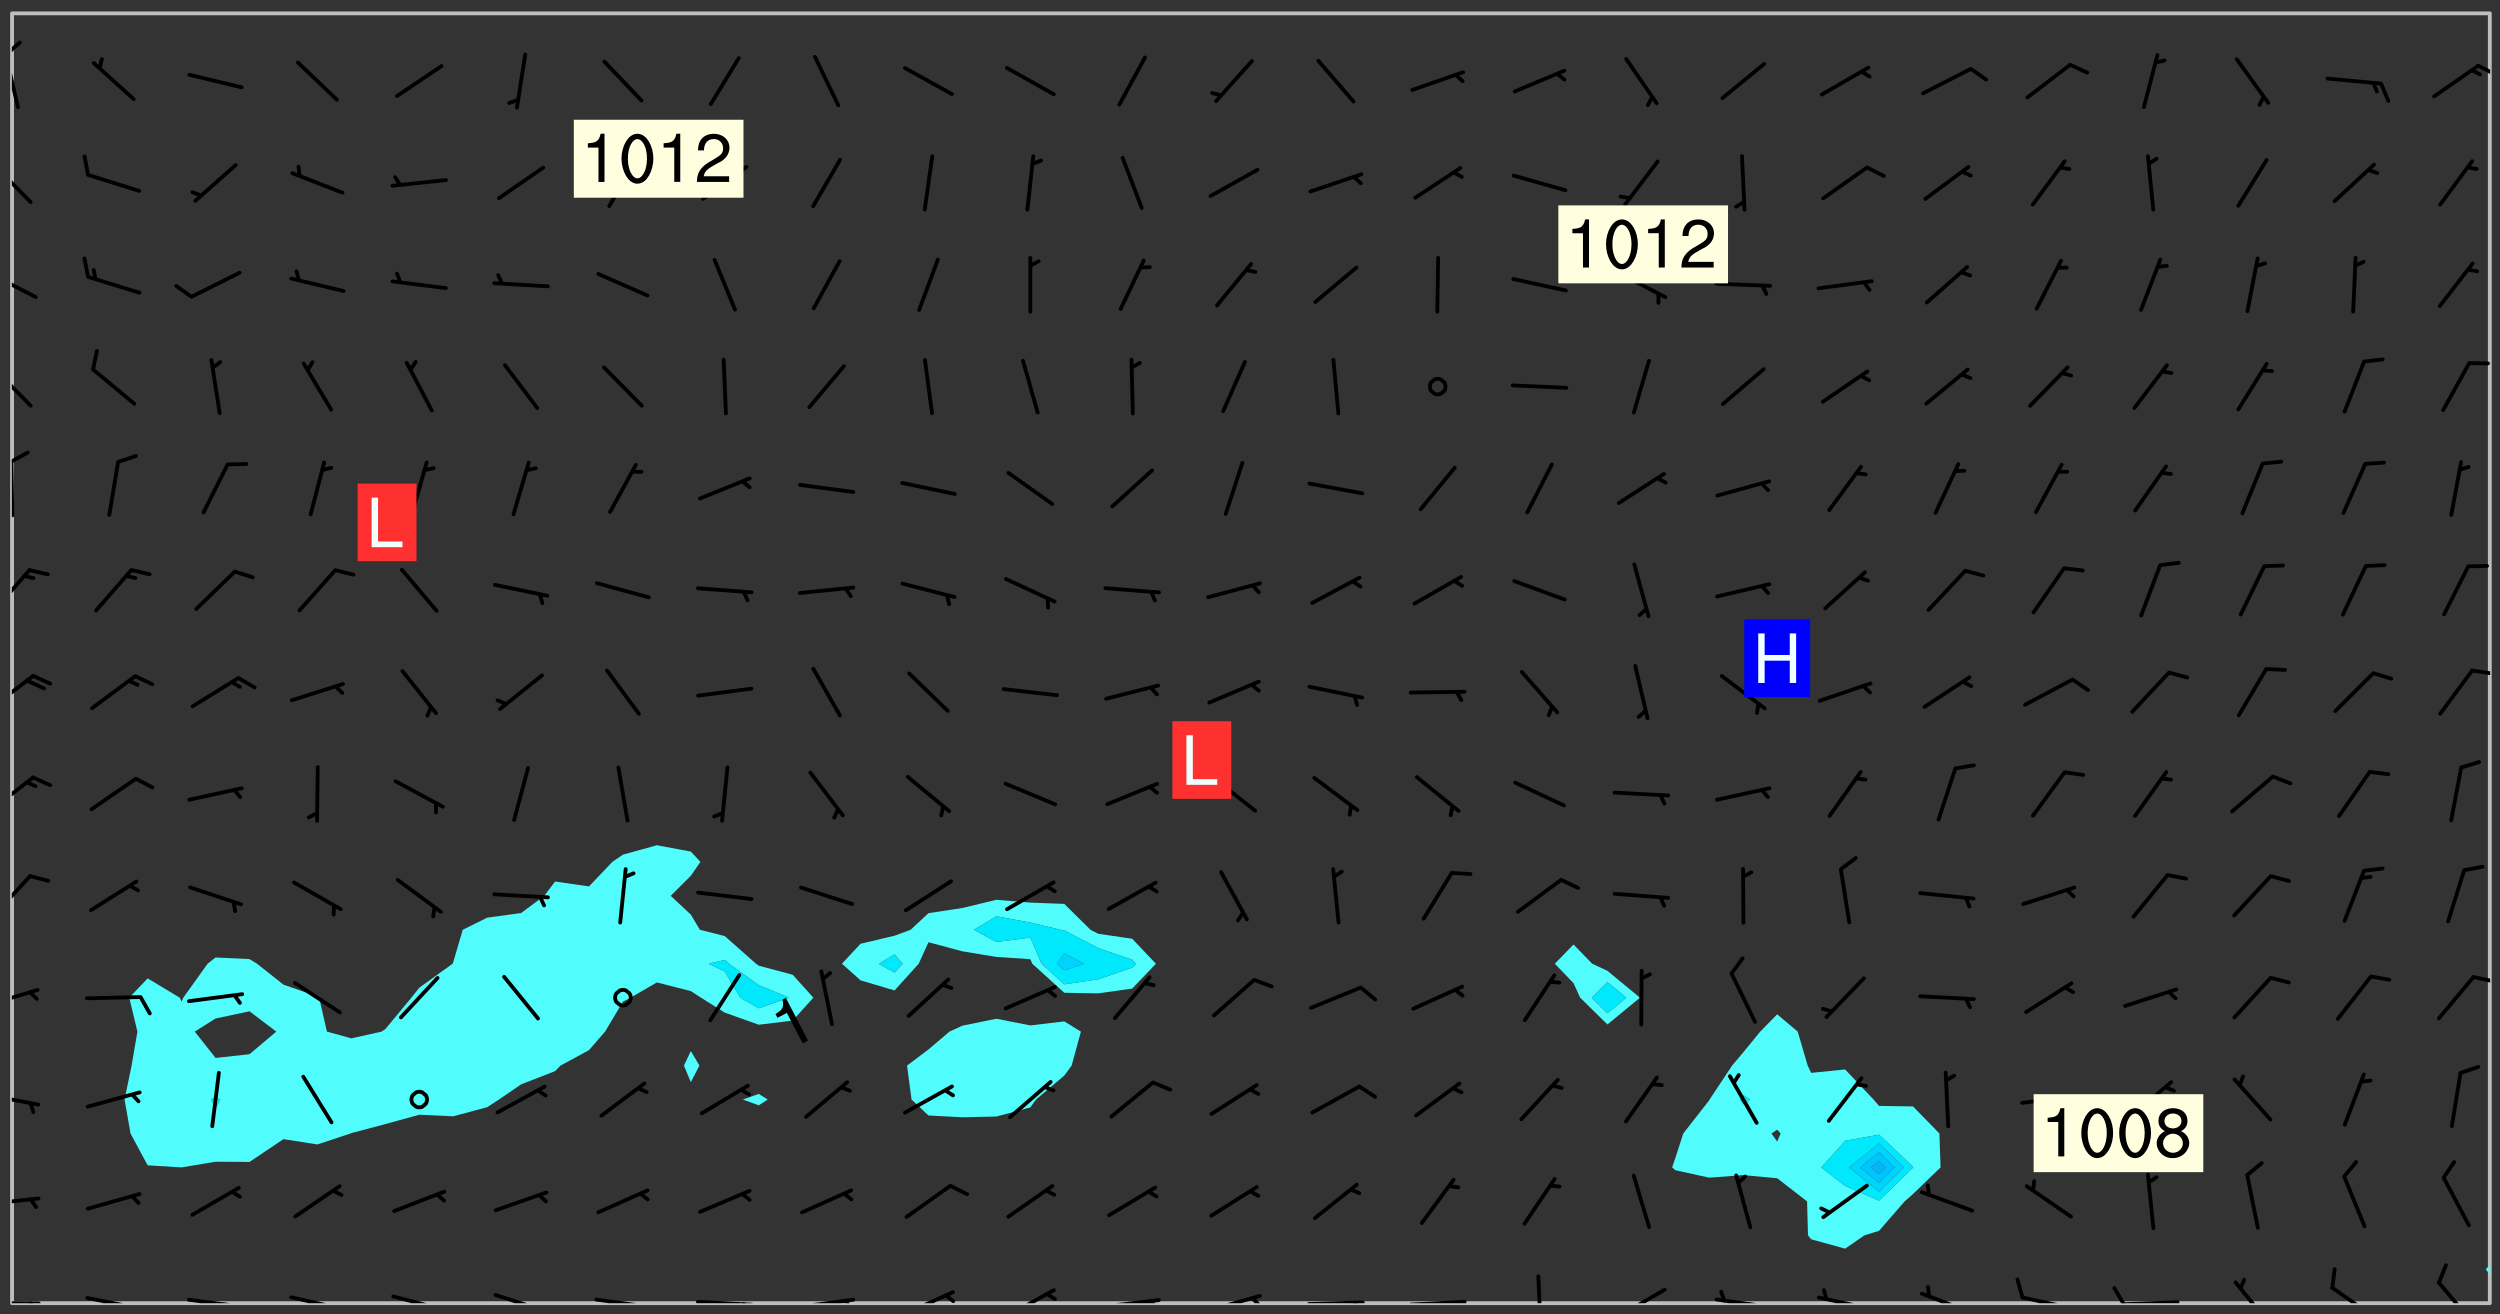 <svg xmlns="http://www.w3.org/2000/svg" role="img" xmlns:xlink="http://www.w3.org/1999/xlink" viewBox="142.45 309.95 326.84 171.84"><rect x="142.45" y="309.95" width="326.84" height="171.84" fill="#333333" stroke="none"/><defs><clipPath id="a"><path d="M144 311.672h1v168.656h-1zm0 0"/></clipPath><clipPath id="b"><path d="M144 311.672h324v168.656H144zm0 0"/></clipPath><clipPath id="c"><path d="M467 311.672h1V476h-1zm0 0"/></clipPath><clipPath id="d"><path d="M144 480h4v.328h-4zm0 0"/></clipPath><clipPath id="e"><path d="M146 480h2v.328h-2zm0 0"/></clipPath><clipPath id="f"><path d="M153 479h9v1.328h-9zm0 0"/></clipPath><clipPath id="g"><path d="M159 480h2v.328h-2zm0 0"/></clipPath><clipPath id="h"><path d="M166 479h9v1.328h-9zm0 0"/></clipPath><clipPath id="i"><path d="M172 480h2v.328h-2zm0 0"/></clipPath><clipPath id="j"><path d="M180 479h8v1.328h-8zm0 0"/></clipPath><clipPath id="k"><path d="M186 480h1v.328h-1zm0 0"/></clipPath><clipPath id="l"><path d="M193 479h8v1.328h-8zm0 0"/></clipPath><clipPath id="m"><path d="M199 480h2v.328h-2zm0 0"/></clipPath><clipPath id="n"><path d="M206 479h9v1.328h-9zm0 0"/></clipPath><clipPath id="o"><path d="M212 480h2v.328h-2zm0 0"/></clipPath><clipPath id="p"><path d="M220 479h8v1.328h-8zm0 0"/></clipPath><clipPath id="q"><path d="M226 480h2v.328h-2zm0 0"/></clipPath><clipPath id="r"><path d="M233 479h8v1.328h-8zm0 0"/></clipPath><clipPath id="s"><path d="M239 480h2v.328h-2zm0 0"/></clipPath><clipPath id="t"><path d="M246 479h9v1.328h-9zm0 0"/></clipPath><clipPath id="u"><path d="M252 479h2v1.328h-2zm0 0"/></clipPath><clipPath id="v"><path d="M260 478h8v2.328h-8zm0 0"/></clipPath><clipPath id="w"><path d="M265 479h3v1.328h-3zm0 0"/></clipPath><clipPath id="x"><path d="M273 478h8v2.328h-8zm0 0"/></clipPath><clipPath id="y"><path d="M279 478h2v2.328h-2zm0 0"/></clipPath><clipPath id="z"><path d="M286 479h9v1.328h-9zm0 0"/></clipPath><clipPath id="A"><path d="M292 479h2v1.328h-2zm0 0"/></clipPath><clipPath id="B"><path d="M300 479h8v1.328h-8zm0 0"/></clipPath><clipPath id="C"><path d="M305 479h3v1.328h-3zm0 0"/></clipPath><clipPath id="D"><path d="M313 479h8v1.328h-8zm0 0"/></clipPath><clipPath id="E"><path d="M319 480h2v.328h-2zm0 0"/></clipPath><clipPath id="F"><path d="M326 479h9v1.328h-9zm0 0"/></clipPath><clipPath id="G"><path d="M343 476h2v4.328h-2zm0 0"/></clipPath><clipPath id="H"><path d="M353 478h8v2.328h-8zm0 0"/></clipPath><clipPath id="I"><path d="M366 479h9v1.328h-9zm0 0"/></clipPath><clipPath id="J"><path d="M367 478h2v2.328h-2zm0 0"/></clipPath><clipPath id="K"><path d="M379 479h9v1.328h-9zm0 0"/></clipPath><clipPath id="L"><path d="M380 478h2v2.328h-2zm0 0"/></clipPath><clipPath id="M"><path d="M393 478h8v2.328h-8zm0 0"/></clipPath><clipPath id="N"><path d="M406 479h8v1.328h-8zm0 0"/></clipPath><clipPath id="O"><path d="M419 479h9v1.328h-9zm0 0"/></clipPath><clipPath id="P"><path d="M418 478h3v2.328h-3zm0 0"/></clipPath><clipPath id="Q"><path d="M434 477h6v3.328h-6zm0 0"/></clipPath><clipPath id="R"><path d="M447 478h7v2.328h-7zm0 0"/></clipPath><clipPath id="S"><path d="M461 477h6v3.328h-6zm0 0"/></clipPath><clipPath id="T"><path d="M144 466h4v2h-4zm0 0"/></clipPath><clipPath id="U"><path d="M144 452h4v3h-4zm0 0"/></clipPath><clipPath id="V"><path d="M144 439h4v3h-4zm0 0"/></clipPath><clipPath id="W"><path d="M465 437h3v2h-3zm0 0"/></clipPath><clipPath id="X"><path d="M144 424h3v6h-3zm0 0"/></clipPath><clipPath id="Y"><path d="M144 411h4v6h-4zm0 0"/></clipPath><clipPath id="Z"><path d="M144 398h4v5h-4zm0 0"/></clipPath><clipPath id="aa"><path d="M465 397h3v2h-3zm0 0"/></clipPath><clipPath id="ab"><path d="M144 384h3v7h-3zm0 0"/></clipPath><clipPath id="ac"><path d="M144 370h1v8h-1zm0 0"/></clipPath><clipPath id="ad"><path d="M144 368h3v3h-3zm0 0"/></clipPath><clipPath id="ae"><path d="M144 357h3v7h-3zm0 0"/></clipPath><clipPath id="af"><path d="M144 345h4v5h-4zm0 0"/></clipPath><clipPath id="ag"><path d="M144 331h3v6h-3zm0 0"/></clipPath><clipPath id="ah"><path d="M144 316h2v9h-2zm0 0"/></clipPath><clipPath id="ai"><path d="M144 315h2v3h-2zm0 0"/></clipPath><clipPath id="aj"><path d="M466 318h2v2h-2zm0 0"/></clipPath><g id="ak" clip-path="url(#clip1)"><path fill="#fff" fill-opacity="0" fill-rule="evenodd" d="M0 0h1000v1000H0zm0 0"/><path fill="#d3d3d3" fill-opacity="0" fill-rule="evenodd" d="M162.152 355.867l-.234.293.059.234.117.172.176.234.293.348.113.059.117-.172.059-.234.176-.176.465-.176h.699l.234.293.289.816.059.176.176.23.352.234.699.699.172.176.234.348.234.41.289.582.41.465.23.234.234.176.117.23.176.293.172 1.164v.234l.059.289.059.117.117.117.348.41.117.172.176.176.176.234.117.172.172.352.059.234.234.406.234-.059-.176.176-.059.93h-.582l-.234-.113-.348.113-.117.117-.059.293-.059.176-.117.172-.465.293-.059.234-.059.113v.645l.059.172v.41l.059.059v.406l.059.406.117.176.059.059.23.641-.059.293v.699l-.059.582v.234l-.059.23-.055.352v1.922l.055.117h.426l-.367.117-.023.352.891 1.168 1.742.539 1.34.359v.539l.09.809.535.715 1.52.27.891-.086.09 1.164.535.18 1.16-.18 2.055-.984 1.16-.363 1.879-.176 1.695-.18-.18.719-1.516.086-1.25.09-.805.27-1.074.809.27.719.535.898-.18.625-.266.809.266 1.078.625.898.805.18 1.25-.18-.266.723.098.504.055.293v.172l.059.293v.406l.176.117.352.117h.406l.293-.176.113-.117.059-.117.117-.23.059-.176.352-.465.23-.176.176-.059.176.059.059.176.117.988.055.469.059.172.117.234.176.059.816.059h.289l.117.234.059.406.059.352v1.105l.117.293.117.348.289.699.176.352.582.754.352.176.172.059.469.234.641.465.348.234.293.176.293.055.23.062.816.348.293.176.113.172.352.352.117.176.523.641v.289l.059.352v.348l.059.352.059.289.117.059.172.059h.176l.582.234.176.117.176.289.176.234.113.234.293.23.117.117v.41l.059.055.289.234.234.117.059.117.117.172.059.117.23.234.059.176.234.059.117.059-.117.113-.059.117v.117l-.117.293-.117.289v.582l.176.117.117.059.059.117.117.117.113.059.176.348.059.352.059.406v.176l-.059.176-.117.699v.172l.117.176.293.293h.406l.176.117.117.172.117.293v.234h-.527l-.23-.234h-.234l-.176.059-.059.699.059.348.117.176.176.41.117.23.289.469.176.055h.523l.234.059.758.641.059.293v.234l.059.059.23.348v.352l-.117.172v.293l.293.289.293.176.172.059.293.176.293.117.582.406.289.234.293.176.219.16.016.012.23.176.641.523.176.234.117.176.176.176.113.172v.641l.117.176.469.117.582.117.234.059.23.113.293.117.113.059.586.352.289.172.176.062.176.055.176.059.699.352.289.176.234.055.289.176.234.117.641.406.293.117.172.059.234.059.41.059.23.059.234.117.059.172-.41.176.469.059.059.293.113.234.176.055.234.059.176.059.406.117.641.234.117.172.059.234v.176l-.059.117-.059.406.234.234.117.059.348.117.641.23.176.117.289.117.176.176.234.465.582 1.105.176.176.348.176.176.117.352.117 1.047.523.234.059.465.113.293.059.465.176.758.582.234.234.348.465.176.176.289.234.816.699.293.176.289.289.293.176.293.289.695.641.176.176.293.234.289.234.469.289.641.582.348.234.234.293.348.348.352.465.934.992.348.406.117.176.234.059.113.117.645.176.23.113.234.059.293.176.23.117.934.699.406.406.234.176.406.176.234.117.816.348.348.234.234.117.293.289.23.117.758.352.352.172.23.059.293.117.234.059.871.176h.816l.469.23.172.059.875.699.465.117.293.059.176.059.23.059.469.059.348.059.352.059.406.059h.293l.172.059v.23l.176.176h.293l.348.059.352.059.699.117h.641l.465-.234.293-.176.172-.117.41-.172.289-.176.934-.465.469-.293.523-.293.465-.172.465-.176 1.051-.465.289-.117.41-.117.289-.117.527-.176 1.516-.699.582-.348.289-.059.293-.059.348-.117.875-.23.352-.117h.113l.234-.059.875-.234.234-.059h.812l.352-.059.816-.117.172-.059.352-.055.293-.059.23-.059.816-.176.176-.059h.348l.234-.059.465-.117.758-.172.234-.059h.348l.41-.117.289-.059 1.285-.059h.289l.41-.059.23-.059h.176l.875-.117h.406l.41-.117h.348l.352-.113.871-.059h1.75l1.047.289.41.117.289.117.352.117.289.117 1.051.172.289.059h.293l.293.059.172.059.41.059.172.059.117.059h.117l.117.059.352.059h.113l.41.066 1.922.395 1.926.395 1.52.449 1.695.719 2.145.805 1.605-.719 1.43-.805 1.16-1.078 1.25-.449 3.035-.719 1.875-.359 2.145-1.348 2.234-1.254 2.5-1.258 1.695-.449 1.785-.18 1.16-.27.625.539 1.34-.27.715-.988.984-1.344.445-.18.805-.359 1.875-.539 1.785-.449 1.25-.27 1.16-.09 1.699-.09 1.961-.27 1.25-.09h.539l.625-.09h.891l2.145-.18 2.41-.18 2.59-.09 1.695.18 1.609.09 1.43.359 1.16.719 1.875.988 1.16 1.527.266.715.629.09.355.898.535.539.535 1.527 1.074.359h.535l-.805.535.09 1.707.715 2.695.891.805.895.988.715 1.258 1.785.539 1.52-.18.355 1.344 1.609-.805.98-.539.27.27.316-.215.219-.145.801.449.449-.359h.355l.535-.27.539-.719.535-.27.625-.988 1.16.449.84.371 1.395.617 1.695-.18h1.605l1.785.09.18-1.707.535-1.344.805.27.492.848.402.406-.09.539v.359l.715.449.711-.27h1.43l.359.988.445 1.258.715 1.344 1.25.629 1.695.629.715-.18.18-.539.98-.09.449.359.086 1.258-.266.629-.535.18v.539l.715.984.266.539.984.988.801 1.078-.266.359-.09.898-.625 2.332-.355 2.066-.09 1.793-.18.719-.09.539v1.438l-.98 1.883-.359 1.707-.535.898-.805 1.168-.266.539 2.055 1.254.086.359-.355.539-.09-.18v.809l.09 1.438-.445.715-1.074.094-.266.715.535.898.805.719 1.16.809 1.34.27.445.359-.355.449-1.789-.09-1.25-.449-.715-.719-.625-.09-.176 3.59-.188 1.309h89.359V311.703h-55.27v49.082l.762.125 3.289.543 2.023 2.836v2.754l2.352.332 2.348.332h4.051l-1.379 4.16-2.023.707-2.023.703-.543.344-2.594 1.617-.188.117-2.023-2.078-.73-2.742-2.672-2.078-1.375-3.5-.066-.082-1.957-2.672 2.75-1.418v-49.082H294.422v91.414l.117.031.133.012.074.074.105.047.09.059.086.059.09.059.297.297.059.09.031.117.027.117.016.137-.031.117-.059.09-.059.086-.043.105-.047.102-.027.121v.145l.176.27.148.148.074.086.074.074.043.105.062.09.059.086.043.105.059.09.047.102.043.105.059.086.117.18.074.074.062.086.059.09.043.105.059.09.059.086.062.09.059.09.043.102.117.18.074.074.059.086.074.074.09.059.105.047h.148l.133-.016.133.016.102-.047.074-.074.047-.102-.016-.133v-.148l-.047-.105-.027-.117-.047-.102-.027-.121-.043-.102-.062-.09-.043-.102-.043-.105-.031-.117-.016-.133-.012-.137.086-.059.059-.086.121-.031.043.105.016.133v.117l.059.102.059.09.09.059.148.148.059.09.043.105-.012.102.086.059.105.047.086.059.09.059.074.074-.117.027-.105.047-.086.059-.074.074-.059.09-.062.086-.027.121-.047.102-.043.105-.031.117-.012.133-.016.133v.148l.027.117.047.105.043.102.059.09.074.074.09.059.074.074.09.059.059.09.043.105.047.102.117.031.133.016h.148l.117-.031.105.043.043.105.047.102.027.121L299.5 410l.027.117.031.121.027.117.105.043.102.047.133-.016.148.148.062.086.074.074.07.074.09.062.105.043.102.043.117.031.137.016.117-.031.074-.074.027-.117-.012-.133-.031-.121-.027-.117.043-.105h.117l.09.062.117.027h.148l.133.016h.148l.133.016.133-.016h.148l.133-.016.133-.012.137.012.117-.027.133-.016.191-.059-.059.176-.016.133-.027.121-.016.133-.059.086-.133.016-.105.047-.105.043-.117.031-.117.027-.266.031h-.148l-.133.016-.074.074.059.086.148.148.117.18.074.07.09.062.09.059.086.059.09.059.102.043.105.062.105.043.086.059.105.047.102.043.18.117.059.09-.043.102-.047.105.016.133.223.223.059.09.043.102.031.121.043.102.016.133.031.117.012.137.031.117.148.148.102.043.105.043.117.031.133.016.137.016h.117l.117-.031.09-.059.043-.105.047-.102.043-.105.031-.117.012-.133v-.148l-.012-.133-.016-.133-.031-.117-.043-.105-.047-.105-.043-.102-.043-.105-.016-.133.016-.133.027-.117.031-.117.027-.121.047-.102.09-.059.086-.062.074-.074.09-.059.223-.223.059-.086.074-.074.117-.18.059-.086v-.148l-.074-.074-.102-.047-.105-.043-.102-.043-.059-.09-.047-.105-.027-.117.09-.059.117-.031.102-.043.18-.117.148-.148.012-.133-.012-.105-.09-.059-.133.016h-.148l-.133.016-.133-.016-.121-.031-.086-.059-.074-.074-.059-.09-.062-.086-.117-.18-.059-.086.031-.121.086-.059.121-.031.059-.086v-.121l-.031-.117-.059-.09-.059-.086-.047-.105-.027-.117-.016-.133.059-.09.074-.074.09-.059.117-.18.074-.074.059-.086.148-.148.121-.031.133-.016.133.016.074.074.043.105.016.133-.031.117-.117.031-.133.012-.148.148-.043.105-.047.102-.027.121-.031.117v.148l.031.117.043.105.059.09.074.07.074.074.117.031.121.027.117-.027.133-.016h.117l.09.059.074.074.047.105.059.086.102.047.133.016.105.043.086.059-.012.105-.074.074-.18.117-.059.09-.09.059-.07.074-.074.074-.062.09-.027.117-.016.133.016.133-.016.133v.148l.016.133.027.117.031.121.074.074.09.059.086.059.09.059.117.031v.086l-.102.047-.09.059-.266.031-.117.027h-.148l-.105.043-.102.047-.059.09-.062.234-.012.133-.031.121-.016.133v.293l-.012.133.012.137.016.133.133.016.133.012.121.031.086.059.074.074.047.105.043.102.016.133v.445l-.016.133v.445l.031.266.027.117.016.133.031.117.086.211.031.266v.148l-.031.117-.027.117-.031.121-.027.117-.031.117-.031.121-.012.133-.016.133.09.059.117-.031.102.016.047.105-.031.266v.441l-.043.105-.047.105-.043.102-.043.105-.059.086-.031.121-.043.117-.031.117-.016.133.016.133.059.09.105.047.086.059.059.086-.012.137-.031.117-.043.102v.445l-.016.133v.148l-.031.117-.043.105-.027.117-.047.105-.043.102-.031.121-.027.117-.031.133-.031.117-.027.117-.043.105-.031.117-.031.121-.012.133-.016.133v.297l.027.117v.148l.047.398.027.117.059.09.121.031h.148l.133-.016.059.09v.117l-.059.09-.09.059-.102.043-.105.047-.09.059-.086.059-.137.016-.117-.031-.133-.016-.102.047-.062.086-.012.137-.016.133-.031.117-.027.117-.016.133-.031.121v.297l.016.133.031.117v.148l.012.133v.148l-.027.117-.047.102-.027.121-.031.117-.059.09-.074.074-.102.043-.105.047-.117.027-.121.031-.102-.047.059-.086.105-.047.027-.117.031-.117.027-.121.031-.117v-.148l.016-.133-.031-.117-.043-.105-.105.016-.074.074-.102.043-.09.062-.074.074-.043.102-.016.133-.031.117L304.25 426l-.031.117-.027.117-.031.121-.027.117-.031.117-.043.105-.09.059h-.09l-.117-.031-.031-.086.016-.137-.031-.117v-.148l-.012-.133v-.148l-.062-.234-.027-.121-.043-.102-.047-.105-.059-.086-.059-.09-.043-.105-.062-.086-.148-.148-.07-.074-.105-.047-.105-.043-.102-.043-.297-.297-.09-.074-.086-.059-.105-.043-.09-.062-.086-.059-.105-.043-.09-.059-.086-.062-.074-.07-.105-.047-.086-.059-.105-.043-.09-.062-.102-.043-.105-.043-.086-.059-.105-.047-.105-.043-.102-.047-.09-.059-.102-.043-.105-.043-.09-.062-.117-.027-.133-.016-.133.016H299.75l-.133.016-.117-.031-.09-.059-.074-.074-.09-.059-.102-.047h-.148l-.121-.027-.102-.043-.074-.074-.117-.18-.09-.059-.102-.043-.09-.062-.105-.043-.09-.059-.086-.059-.105-.047-.059-.086-.059-.09-.043-.105-.047-.102-.074-.074-.086-.059-.074-.074-.09-.059-.223-.223-.043-.105-.031-.266.105-.043h.145l.105.043.074.074.09.059.086.059.105.047.09.059.148.148.07.074.148.148.062.086.074.074.086.059.074.074.09.062.09.059.086.059.27.176.102.047.105.043.102.043.047-.074.059-.086.074-.074.07-.074.105.043.074.074.059.09.043.102.047.105.043.105.121.027.117-.027.074-.09.043-.105.059-.09.074-.074.105-.043.117-.027.133.012.09.059.148.148.059.09.043.105.047.102.043.105.043.102.105.047.105.043.133.016.086-.059.059-.09.074-.074.105-.043.117.027.105.047.102.043.105.043.102.047.18.117v.117l-.016.133.016.133.016.137.059.086.102.047.121.027.117.031h.148l.117-.031.059-.09.18-.117.059-.09.074-.074.059-.086.117-.18.18-.117.117.031.09.059.043.074-.016.133v.117l.09.059h.148l.133-.016.133-.012.266-.031.105-.043.117-.031.121-.027.074-.074.07-.074.062-.09-.016-.105-.047-.102-.102-.043-.105-.016-.117.027-.266.031h-.148l-.074-.074-.09-.059-.117-.031-.117-.027-.133-.016h-.148l-.133.016h-.297l-.105-.047-.148-.148-.043-.102-.059-.09.223-.223.086-.059.105-.043.117-.031.133-.016.133.016.137.016.102.043.133-.012.09-.062.102-.043.062-.09-.047-.102-.09-.059-.117-.031-.102-.043-.059-.09-.062-.09v-.117l.016-.133.105-.047.074-.07v-.121l-.09-.059-.031-.117.09-.059.074-.074.043-.105.059-.09.047-.102.016-.133v-.148l-.047-.105-.043-.102-.09-.059-.133-.016-.102-.043-.137-.016-.117-.031h-.445l-.133-.016-.133-.012-.133-.016-.117-.031h-.148l-.133-.016-.133-.012-.266-.031-.121-.043-.086-.059-.074-.074v-.148l.012-.133.105-.047.102-.043.133-.016h.152l.133-.016h.293l.121.031.102.043.09.059.234.062.121-.047.09-.059.102-.043.133-.016.105.043.102.047.133.012.121-.027h.145l.121-.031.117-.027.105-.047.074-.074.086-.059.148-.148.059-.086.047-.105.027-.117.016-.105-.102-.043-.09-.059-.117-.031-.105-.043-.09-.062-.074-.086-.074-.074-.102-.043-.105-.047-.102-.043-.059-.09-.047-.102-.086-.211-.062-.086-.059-.09-.074-.074-.086-.059h-.27l-.117.031-.09.059-.102.043-.133.016-.105-.016-.027-.117-.062-.09-.117-.031-.102-.043-.148-.148-.031-.117-.016-.105.074-.074.18-.117.117-.027.117-.031.137.016.102.043.105.043.102.047.105.043.117.031.133.016.117.027.133.016.105-.016.09-.059-.074-.074-.105-.043-.074-.074-.074-.09-.148-.148-.086-.059-.09-.059-.074-.074-.09-.059-.102-.047-.121-.027-.102-.047-.105-.043-.117-.031-.102-.043-.121-.031h-.148l-.117.031-.105.043-.086.062-.18.117-.086.059-.09.059-.105.047-.086.059-.105.043-.102.043-.105.047-.074.074-.059.09-.059.086-.047.105-.059.086-.074.074-.133-.012-.117-.031h-.117l-.074.074-.09.059-.074.074-.09.059-.086.059-.105.047-.102.043-.137.016-.102-.043-.148-.148-.105-.047h-.086l-.105.047-.102.043-.121.031-.117-.031-.074-.074v-.117l.031-.121.074-.07.059-.09.074-.074.117-.031.105-.043h.293l.133-.016.137-.016.102-.043.09-.059.102-.047.09-.059.133-.012.09.059.133.012.09-.059.086-.059.105-.043.09-.059.086-.062.09-.059.148-.148.059-.086.059-.09.105-.043.133-.016.117.027.121.031.059-.059.059-.09.031-.266.027-.117.105.012.133.016.102-.043.09-.059.059-.09.074-.074.059-.09.047-.102.012-.133-.012-.133-.047-.105-.148-.148-.059-.09-.059-.086-.043-.105v-.445l.016-.133v-.148l.012-.133-.059-.059-.09.059-.102-.043-.18-.117-.086-.059-.062-.09-.059-.09-.074-.074-.086-.059-.121.031-.102.012-.105.047-.086.059-.105.043-.148.148-.09.059-.086.059-.09.062-.105.043-.133.016v-.121l.105-.043.117-.031.074-.07.043-.105v-.148l-.027-.117-.148-.148-.133-.016h-.148l-.117.031-.105.043-.102.043-.09.062-.117.027-.074-.074.012-.133-.043-.102-.043-.105-.09-.059-.117.027-.121.031-.117.031-.102.043-.121.031-.102.043-.105.043-.09.059-.102.016v-.117l.016-.133-.059-.09-.074.043-.148.148-.059.09-.074.074-.047.105-.043.102-.074.074-.059.09-.074.074-.059.086-.074.074-.09.062-.074.07-.074.074-.102.016-.133.016-.105-.043v-.121l.148-.148.043-.102.059-.09.047-.102.043-.105.059-.09.031-.117.043-.102.031-.121.027-.117.047-.105.043-.102.043-.105.074-.07.09-.062.09-.059.102-.043h.297l.266-.031.105-.043-.074-.074-.117-.031-.105-.043-.09-.059-.102-.047-.09-.059-.102-.043-.105-.043-.09-.062-.086-.059-.105-.043-.102-.043-.121-.031-.117-.031-.102-.043L297.5 410.25l-.102-.043-.09-.059-.043-.105-.016-.133.102-.043.133-.016.137.016.133-.016.102-.043.059-.09.016-.105-.09-.059-.074-.074-.102-.043-.09-.059-.148-.148-.043-.105-.016-.133v-.293l-.059-.09-.09-.059-.074-.074-.043-.105-.031-.117-.059-.09-.074-.074-.117-.027-.074-.074-.09-.059-.09-.062-.086-.059-.074-.074-.059-.086-.047-.105-.086-.059-.148-.148-.195-.059-.133.016-.102.043-.074.074-.047.102-.043.105-.059.09-.059.086-.297.297-.09.059h-.086l-.062-.086-.043-.105.031-.117.059-.09.027-.117-.012-.133-.09-.062-.105.047-.117.027-.117.031-.27.176-.102.047-.117.027-.105.047-.09.059-.102.043-.059-.086-.047-.105.016-.133.047-.105.07-.074.074-.07.059-.09v-.148l-.043-.105h-.238l-.102.047-.031.117-.027.117-.031.121-.074.043-.133.016-.074-.047-.043-.102-.043-.105-.047-.102-.043-.105-.121.031-.102.043-.133.016-.117.031-.105.043-.09.059-.102.047-.121.027-.133.016-.102-.043-.059-.09-.047-.105-.043-.102-.043-.105v-.117l.059-.09.086-.059.18-.117.102-.047.105-.043.105-.059.102-.043.09-.062.102-.043.105-.059.102-.047.09-.059.105-.043.102-.043.09-.062.102-.043.137-.016.117.031.102.043.121.031.102.043.105.047.102.043.105.043.102.047.105.043.102.043.105.047.086.059.105.043.117.031.105.043.102.047.09.059.105.043.102.043.105.047.117.027.102.047.121.027h.148l.086-.059.016-.102.059-.09-.027-.117-.074-.074-.117-.18-.074-.074-.09-.074-.18-.117-.086-.059-.105-.043-.102-.047-.27-.176-.059-.09-.074-.074-.059-.09-.043-.102-.031-.117-.016-.137v-.562l-.012-.133-.016-.133-.031-.117-.016-.133-.012-.133-.031-.121-.223-.223-.059-.086-.016-.105.031-.117.133-.016v-91.414H172.992v1.453l-.059.234-.352 1.051-.172.523-.117.348-.176.41-.117.172-.234.293-.23.059h-.352l-.117.059-.23.406v.293l.117.176.23.23.117.234.641.758.293.465.176.234.23.352.234.348.641.816.176.465.172.41.117.695.176.469.117 1.398.059.465v.875l.117 1.047v4.781l-.059.465-.352 1.281-.176.523-.113.41-.352.93L172.934 336l-.234.582-.117.176-.172.348-.176.406-.352.816-.059.293-.113.293-.117.289-.059.176-.117.875-.059.406-.059.117-.059.176-.059.172-.23.527-.117.172v.234l-.117.234-.059.172-.176.586v.289l-.059.176v.293l-.059.113-.059.527v.172l-.055.234v2.621l-.176.816-.117.176-.176.234-.117.172-.113.234-.586.934-.23.289-.293.465-.176.234-.289.352-.352.699-.113.23-.176.41-.176.23-.406.527-.816.699-.293.172-.289.234-.176.117-.176.176-.523.406-.527.176-.172.176-.234.055-.641.176h-.758m12.211 31.023l-1.074.449.359.895 1.25-.715.445-.539-.98-.09"/><path fill="#d3d3d3" fill-opacity="0" fill-rule="evenodd" d="M201.508 416.598h-.895l.449.629.98.359.805-.09.445-.988-.176.09-.715-.355-.895.355m154.621 59.07l-.059-.523v-.293l.113-.293.059-.23.469-.469h.113l.117-.113.117-.059h.176l.234-.059h.348l.234.059.117.059.23.172.059.176.117.582v.293l-.117.176-.172.289-.176.176-.527.523-.23.234-.117.059h-.176l-.117-.059-.406-.293-.176-.117-.117-.059-.059-.113-.055-.117m6.641-10.957l-.059-.172v-1.109l.059-.172.176-.059.172-.059h.176l.234-.059.117.059.059.699-.059.172-.117.176-.117.059-.234.523-.113.059h-.234l-.059-.117m9.613-14.391l-.117-.176v-.699l.293-.875.117-.172.176-.352.113-.23.117-.293.352-.758.117-.23.172-.234h.176l.117-.059h.641l.117.059.234.234.172.113.352.293.117.117.113.176v.113l.117.059.117.117v.699l-.059.176v.23l-.059.176-.348 1.051-.117.23-.117.234-.117.059-.23.234-.641.289h-.875l-.41-.117-.641-.465"/><path fill="none" stroke="#bebebe" stroke-linecap="round" stroke-linejoin="round" stroke-miterlimit="10" stroke-width=".5" d="M467.957 311.695H144.027v168.625h323.93v-168.625"/><g clip-path="url(#a)"><path fill="#fff" fill-opacity="0" fill-rule="evenodd" d="M144 475.891v4.438h.004H144V311.672h.004H144v164.219"/></g><g clip-path="url(#b)"><path fill="#fff" fill-opacity="0" fill-rule="evenodd" d="M144.004 480.328V311.672h84.324v108.781l-4.438 1.23-1.383.945-3.055 3.207-4.438-.637-1.414 1.871-3.027 2.246-4.438.605-3.191 1.586-1.246 4.234-.082.203-4.355 3.137-1.031 1.301-3.41 4.109-.488.328-3.949.879-3.195-.879-1.016-4.438-.227-.156-4.438-1.547-3.453-2.734-.988-.609-4.438-.207-1.039.816-3.18 4.438-.219.508-.246-.508-4.191-2.523-2.406 2.523 1.066 4.438-.762 4.441-.918 4.438.777 4.438 2.242 4.164 4.438.27 4.438-.742 4.438.027 4.441-2.98 4.438.695 4.324-1.434.113-.051 4.438-1.176 4.441-1.227 4.438.207 4.438-1.188 1.547-1.004 2.891-1.984 4.441-1.727.719-.727 3.719-2.02 2.102-2.422 2.336-3.914.996-.523 3.441-1.992 4.438 1.133v7.836l-.902 1.902.902 2.164 1.125-2.164-1.125-1.902v-7.836l1.324.859 3.117 1.957 4.438 1.582v9.039l-2.078.738 2.078.758 1.176-.758-1.176-.738v-9.039l4.438-.539 2.699-3-2.699-2.996-4.438-1.184-.359-.258-4.078-3.609-3.254-.828-1.188-1.984-2.633-2.453 2.633-2.629 1.254-1.812-1.254-1.348-4.438-.828V311.672h44.383v115.914l-4.438 1.07-4.438.676-2.336 2.176-2.102.773-4.441 1.051-2.438 2.613 2.438 2.172 4.441 1.32 3.156-3.492 1.281-2.812 4.438 1.191 4.438.73v8.082l-4.438.902-1.695.781-2.742 2.332-2.805 2.109.59 4.438 2.215 2.082 4.438.238 4.438-.102 4.441-1.188.734-1.031 3.703-3.133.961-1.305 1.215-4.441-2.176-1.34-4.438.527-4.441-.871v-8.082l4.441.301.254.59 4.184 3.797 4.438.078 4.438-.629 3.102-3.246-3.102-3.27-4.438-.645-1.012-.523-3.426-3.387-4.438-.168-4.441-.367V311.672h75.453V433.43l-2.445 2.516 2.445 2.535.871 1.902 3.566 3.504 4.25-3.504-4.25-3.508-1.988-.93-2.449-2.516V311.672h26.629v130.883l-2.215 2.266-2.223 2.715-1.457 1.727-2.941 4.438-.039.086-3.402 4.352-1.035 3.211-.422 1.227.422.367 4.438.973 4.438-.336 4.438.41 3.906 3.027.121 4.438.414.516 4.438 1.227 2.523-1.742 1.914-.594 3.344-3.844 1.094-.969 3.605-3.473-.152-4.438-3.453-3.539-4.438-.066-.715-.832-3.723-3.934-4.438.445-.453-.949-1.305-4.441-2.684-2.266V311.672h93.203v163.617l-.559.602.559.754v3.684H144.004"/></g><path fill="#50fcfc" fill-rule="evenodd" d="M159.512 458.137l-.777-4.438.918-4.438.762-4.441-1.066-4.438 2.406-2.523 4.191 2.523.246.508.219-.508 3.18-4.438 1.039-.816 4.438.207v6.828l-4.438.941-2.719 1.715 2.719 3.441v5.145l-.574.293.574 1.223.605-1.223-.605-.293v-5.145l4.438-.488 3.504-2.953-3.504-2.656v-6.828l.988.609 3.453 2.734 4.438 1.547.227.156 1.016 4.438 3.195.879 3.949-.879.488-.328 3.41-4.109 1.031-1.301 4.355-3.137.082-.203 1.246-4.234 3.191-1.586 4.438-.605 3.027-2.246 1.414-1.871 4.438.637 3.055-3.207 1.383-.945 4.438-1.23 4.438.828 1.254 1.348-1.254 1.812-2.633 2.629 2.633 2.453 1.188 1.984 3.254.828v3.113l-2.109.496 2.109 1.02 2.012 3.418 2.426 1.387 3.953-1.387-3.953-1.637-3.879-2.801-.559-.496v-3.113l4.078 3.609.359.258 4.438 1.184 2.699 2.996-2.699 3-4.438.539-4.438-1.582-3.117-1.957-1.324-.859-4.438-1.133-3.441 1.992-.996.523-2.336 3.914-2.102 2.422-3.719 2.02-.719.727-4.441 1.727-2.891 1.984-1.547 1.004-4.438 1.188-4.438-.207-4.441 1.227-4.438 1.176-.113.051-4.324 1.434-4.438-.695-4.441 2.98-4.438-.027-4.438.742-4.438-.27-2.242-4.164"/><path fill="#fff" fill-opacity="0" fill-rule="evenodd" d="M170.629 443.105l-2.719 1.715 2.719 3.441 4.438-.488 3.504-2.953-3.504-2.656-4.438.941"/><path fill="#00e8fc" fill-rule="evenodd" d="M170.629 454.922l-.574-1.223.574-.293.605.293-.605 1.223"/><path fill="#50fcfc" fill-rule="evenodd" d="M232.766 451.426l-.902-2.164.902-1.902 1.125 1.902-1.125 2.164"/><path fill="#00e8fc" fill-rule="evenodd" d="M237.207 436.965l-2.109-1.02 2.109-.496.559.496 3.879 2.801 3.953 1.637-3.953 1.387-2.426-1.387-2.012-3.418"/><path fill="#50fcfc" fill-rule="evenodd" d="M241.645 454.457l-2.078-.758 2.078-.738 1.176.738-1.176.758m13.312-16.34l-2.438-2.172 2.438-2.613 4.441-1.051v2.441l-2.059 1.223 2.059 1.164 1.051-1.164-1.051-1.223v-2.441l2.102-.773 2.336-2.176 4.438-.676 4.438-1.07v2.156l-2.926 1.766 2.926 1.594 4.441-.578 1.473 3.422 2.965 2.691 4.438-.66 4.438-1.52.492-.512-.492-.516-4.438-1.535-4.438-2.309-.484-.078-3.953-.941-4.441-.824v-2.156l4.441.367 4.438.168 3.426 3.387 1.012.523 4.438.645 3.102 3.27-3.102 3.246-4.438.629-4.438-.078-4.184-3.797-.254-.59-4.441-.301-4.438-.73-4.438-1.191-1.281 2.812-3.156 3.492-4.441-1.32"/><path fill="#00e8fc" fill-rule="evenodd" d="M259.398 437.109l-2.059-1.164 2.059-1.223 1.051 1.223-1.051 1.164"/><path fill="#50fcfc" fill-rule="evenodd" d="M261.621 453.699l-.59-4.438 2.805-2.109 2.742-2.332 1.695-.781 4.438-.902 4.441.871 4.438-.527 2.176 1.34-1.215 4.441-.961 1.305-3.703 3.133-.734 1.031-4.441 1.188-4.438.102-4.438-.238-2.215-2.082"/><path fill="#00e8fc" fill-rule="evenodd" d="M272.711 433.102l-2.926-1.594 2.926-1.766 4.441.824 3.953.941.484.078v2.984l-.938 1.375.938.852 2.559-.852-2.559-1.375v-2.984l4.438 2.309 4.438 1.535.492.516-.492.512-4.438 1.52-4.438.66-2.965-2.691-1.473-3.422-4.441.578"/><path fill="#00d4fc" fill-rule="evenodd" d="M281.59 436.797l-.938-.852.938-1.375 2.559 1.375-2.559.852"/><path fill="#50fcfc" fill-rule="evenodd" d="M348.164 438.48l-2.445-2.535 2.445-2.516 2.449 2.516 1.988.93v1.473l-2.066 2.035 2.066 2.035 2.469-2.035-2.469-2.035V436.875l4.25 3.508-4.25 3.504-3.566-3.504-.871-1.902"/><path fill="#00e8fc" fill-rule="evenodd" d="M352.602 442.418l-2.066-2.035 2.066-2.035 2.469 2.035-2.469 2.035"/><path fill="#50fcfc" fill-rule="evenodd" d="M361.48 462.941l-.422-.367.422-1.227 1.035-3.211 3.402-4.352.039-.086 2.941-4.438 1.457-1.727v5.582l-.43.582.43.629.871-.629-.871-.582v-5.582l2.223-2.715 2.215-2.266v15.086l-.75.496.75 1.059.453-1.059-.453-.496V442.555l2.684 2.266 1.305 4.441.453.949 4.438-.445 3.723 3.934.715.832v3.758l-4.438.809-3.105 3.477 3.105 2.418 4.438 1.922 4.438-4.312.027-.027-.027-.094-4.438-4.191v-3.758l4.438.066L396 458.137l.152 4.438-3.605 3.473-1.094.969-3.344 3.844-1.914.594-2.523 1.742-4.438-1.227-.414-.516-.121-4.438-3.906-3.027-4.438-.41-4.438.336-4.438-.973"/><path fill="#00e8fc" fill-rule="evenodd" d="M370.355 454.328l-.43-.629.43-.582.871.582-.871.629"/><path fill="#fff" fill-opacity="0" fill-rule="evenodd" d="M374.793 457.641l-.75.496.75 1.059.453-1.059-.453-.496"/><path fill="#00e8fc" fill-rule="evenodd" d="M383.672 464.992l-3.105-2.418 3.105-3.477 4.438-.809v1.152l-3.914 3.133 3.914 3.172 3.25-3.172-3.25-3.133v-1.152l4.438 4.191.027.094-.027.027-4.438 4.312-4.438-1.922"/><path fill="#00d4fc" fill-rule="evenodd" d="M388.109 465.746l-3.914-3.172 3.914-3.133v1.152l-2.477 1.98 2.477 2.008 2.055-2.008-2.055-1.98v-1.152l3.25 3.133-3.25 3.172"/><path fill="#00c4fc" fill-rule="evenodd" d="M388.109 464.582l-2.477-2.008 2.477-1.98v1.148l-1.039.832 1.039.844.863-.844-.863-.832v-1.148l2.055 1.98-2.055 2.008"/><path fill="#00b8fc" fill-rule="evenodd" d="M388.109 463.418l-1.039-.844 1.039-.832.863.832-.863.844"/><path fill="#50fcfc" fill-rule="evenodd" d="M467.996 476.645l-.559-.754.559-.602v1.355m0-1.355v1.355l.004.004v-1.363l-.004.004"/><g clip-path="url(#c)"><path fill="#fff" fill-opacity="0" fill-rule="evenodd" d="M467.996 311.672H468v163.613-163.613h-.004"/></g><path fill="#fff" fill-opacity="0" fill-rule="evenodd" d="M245.379 449.465l5.184-2.695-4.594-8.836-5.184 2.695 4.594 8.836"/><path fill-rule="evenodd" d="M244.734 440.641l.453-.234 2.902 5.586-.699.359-2.07-3.98-1.23.641-.258-.492.469-.316.199-.164.16-.188.117-.219.055-.266-.008-.328-.09-.398"/><g clip-path="url(#d)"><path fill="none" stroke="#000" stroke-linecap="round" stroke-linejoin="round" stroke-miterlimit="10" stroke-width=".5" d="M147.512 480.352l-7.023-.047"/></g><g clip-path="url(#e)"><path fill="none" stroke="#000" stroke-linecap="round" stroke-linejoin="round" stroke-miterlimit="10" stroke-width=".5" d="M146.492 480.344l.566 1.09"/></g><g clip-path="url(#f)"><path fill="none" stroke="#000" stroke-linecap="round" stroke-linejoin="round" stroke-miterlimit="10" stroke-width=".5" d="M160.762 481.016l-6.895-1.371"/></g><g clip-path="url(#g)"><path fill="none" stroke="#000" stroke-linecap="round" stroke-linejoin="round" stroke-miterlimit="10" stroke-width=".5" d="M159.758 480.812l.355 1.176"/></g><g clip-path="url(#h)"><path fill="none" stroke="#000" stroke-linecap="round" stroke-linejoin="round" stroke-miterlimit="10" stroke-width=".5" d="M174.113 480.781l-6.969-.906"/></g><g clip-path="url(#i)"><path fill="none" stroke="#000" stroke-linecap="round" stroke-linejoin="round" stroke-miterlimit="10" stroke-width=".5" d="M173.102 480.648l.43 1.152"/></g><g clip-path="url(#j)"><path fill="none" stroke="#000" stroke-linecap="round" stroke-linejoin="round" stroke-miterlimit="10" stroke-width=".5" d="M187.371 481.105l-6.852-1.555"/></g><g clip-path="url(#k)"><path fill="none" stroke="#000" stroke-linecap="round" stroke-linejoin="round" stroke-miterlimit="10" stroke-width=".5" d="M186.375 480.879l.32 1.188"/></g><g clip-path="url(#l)"><path fill="none" stroke="#000" stroke-linecap="round" stroke-linejoin="round" stroke-miterlimit="10" stroke-width=".5" d="M200.66 481.211l-6.801-1.766"/></g><g clip-path="url(#m)"><path fill="none" stroke="#000" stroke-linecap="round" stroke-linejoin="round" stroke-miterlimit="10" stroke-width=".5" d="M199.672 480.953l.285 1.195"/></g><g clip-path="url(#n)"><path fill="none" stroke="#000" stroke-linecap="round" stroke-linejoin="round" stroke-miterlimit="10" stroke-width=".5" d="M213.918 481.41l-6.688-2.16"/></g><g clip-path="url(#o)"><path fill="none" stroke="#000" stroke-linecap="round" stroke-linejoin="round" stroke-miterlimit="10" stroke-width=".5" d="M212.945 481.094l.215 1.207"/></g><g clip-path="url(#p)"><path fill="none" stroke="#000" stroke-linecap="round" stroke-linejoin="round" stroke-miterlimit="10" stroke-width=".5" d="M227.371 480.812l-6.961-.965"/></g><g clip-path="url(#q)"><path fill="none" stroke="#000" stroke-linecap="round" stroke-linejoin="round" stroke-miterlimit="10" stroke-width=".5" d="M226.359 480.672l.422 1.152"/></g><g clip-path="url(#r)"><path fill="none" stroke="#000" stroke-linecap="round" stroke-linejoin="round" stroke-miterlimit="10" stroke-width=".5" d="M240.715 480.516l-7.02-.371"/></g><g clip-path="url(#s)"><path fill="none" stroke="#000" stroke-linecap="round" stroke-linejoin="round" stroke-miterlimit="10" stroke-width=".5" d="M239.691 480.461l.52 1.113"/></g><g clip-path="url(#t)"><path fill="none" stroke="#000" stroke-linecap="round" stroke-linejoin="round" stroke-miterlimit="10" stroke-width=".5" d="M254.004 479.871l-6.969.914"/></g><g clip-path="url(#u)"><path fill="none" stroke="#000" stroke-linecap="round" stroke-linejoin="round" stroke-miterlimit="10" stroke-width=".5" d="M252.992 480.004l.711 1"/></g><g clip-path="url(#v)"><path fill="none" stroke="#000" stroke-linecap="round" stroke-linejoin="round" stroke-miterlimit="10" stroke-width=".5" d="M267.039 478.883l-6.406 2.891"/></g><g clip-path="url(#w)"><path fill="none" stroke="#000" stroke-linecap="round" stroke-linejoin="round" stroke-miterlimit="10" stroke-width=".5" d="M266.105 479.305l.973.75"/></g><g clip-path="url(#x)"><path fill="none" stroke="#000" stroke-linecap="round" stroke-linejoin="round" stroke-miterlimit="10" stroke-width=".5" d="M280.223 478.621l-6.145 3.414"/></g><g clip-path="url(#y)"><path fill="none" stroke="#000" stroke-linecap="round" stroke-linejoin="round" stroke-miterlimit="10" stroke-width=".5" d="M279.328 479.121l1.031.664"/></g><g clip-path="url(#z)"><path fill="none" stroke="#000" stroke-linecap="round" stroke-linejoin="round" stroke-miterlimit="10" stroke-width=".5" d="M293.957 479.918l-6.98.82"/></g><g clip-path="url(#A)"><path fill="none" stroke="#000" stroke-linecap="round" stroke-linejoin="round" stroke-miterlimit="10" stroke-width=".5" d="M292.941 480.039l.695 1.008"/></g><g clip-path="url(#B)"><path fill="none" stroke="#000" stroke-linecap="round" stroke-linejoin="round" stroke-miterlimit="10" stroke-width=".5" d="M307.164 479.375l-6.766 1.906"/></g><g clip-path="url(#C)"><path fill="none" stroke="#000" stroke-linecap="round" stroke-linejoin="round" stroke-miterlimit="10" stroke-width=".5" d="M306.18 479.652l.848.887"/></g><g clip-path="url(#D)"><path fill="none" stroke="#000" stroke-linecap="round" stroke-linejoin="round" stroke-miterlimit="10" stroke-width=".5" d="M320.609 480.223l-7.023.211"/></g><g clip-path="url(#E)"><path fill="none" stroke="#000" stroke-linecap="round" stroke-linejoin="round" stroke-miterlimit="10" stroke-width=".5" d="M319.586 480.254l.609 1.066"/></g><g clip-path="url(#F)"><path fill="none" stroke="#000" stroke-linecap="round" stroke-linejoin="round" stroke-miterlimit="10" stroke-width=".5" d="M333.922 480.152l-7.02.352"/></g><g clip-path="url(#G)"><path fill="none" stroke="#000" stroke-linecap="round" stroke-linejoin="round" stroke-miterlimit="10" stroke-width=".5" d="M343.879 483.84l-.309-7.02"/></g><g clip-path="url(#H)"><path fill="none" stroke="#000" stroke-linecap="round" stroke-linejoin="round" stroke-miterlimit="10" stroke-width=".5" d="M354.004 482.094l6.074-3.531"/></g><g clip-path="url(#I)"><path fill="none" stroke="#000" stroke-linecap="round" stroke-linejoin="round" stroke-miterlimit="10" stroke-width=".5" d="M366.875 479.844l6.961.973"/></g><g clip-path="url(#J)"><path fill="none" stroke="#000" stroke-linecap="round" stroke-linejoin="round" stroke-miterlimit="10" stroke-width=".5" d="M367.891 479.984l-.422-1.152"/></g><g clip-path="url(#K)"><path fill="none" stroke="#000" stroke-linecap="round" stroke-linejoin="round" stroke-miterlimit="10" stroke-width=".5" d="M380.238 479.582l6.867 1.496"/></g><g clip-path="url(#L)"><path fill="none" stroke="#000" stroke-linecap="round" stroke-linejoin="round" stroke-miterlimit="10" stroke-width=".5" d="M381.238 479.797l-.332-1.18"/></g><g clip-path="url(#M)"><path fill="none" stroke="#000" stroke-linecap="round" stroke-linejoin="round" stroke-miterlimit="10" stroke-width=".5" d="M393.703 479.078l6.566 2.504"/></g><path fill="none" stroke="#000" stroke-linecap="round" stroke-linejoin="round" stroke-miterlimit="10" stroke-width=".5" d="M394.66 479.441l-.152-1.219"/><g clip-path="url(#N)"><path fill="none" stroke="#000" stroke-linecap="round" stroke-linejoin="round" stroke-miterlimit="10" stroke-width=".5" d="M406.867 479.586l6.867 1.484"/></g><path fill="none" stroke="#000" stroke-linecap="round" stroke-linejoin="round" stroke-miterlimit="10" stroke-width=".5" d="M406.867 479.586l-.668-2.359"/><g clip-path="url(#O)"><path fill="none" stroke="#000" stroke-linecap="round" stroke-linejoin="round" stroke-miterlimit="10" stroke-width=".5" d="M420.105 480.461l7.023-.266"/></g><g clip-path="url(#P)"><path fill="none" stroke="#000" stroke-linecap="round" stroke-linejoin="round" stroke-miterlimit="10" stroke-width=".5" d="M420.105 480.461l-1.234-2.117"/></g><g clip-path="url(#Q)"><path fill="none" stroke="#000" stroke-linecap="round" stroke-linejoin="round" stroke-miterlimit="10" stroke-width=".5" d="M434.723 477.598l4.418 5.465"/></g><path fill="none" stroke="#000" stroke-linecap="round" stroke-linejoin="round" stroke-miterlimit="10" stroke-width=".5" d="M435.367 478.391l.48-1.129"/><g clip-path="url(#R)"><path fill="none" stroke="#000" stroke-linecap="round" stroke-linejoin="round" stroke-miterlimit="10" stroke-width=".5" d="M447.371 478.312l5.75 4.035"/></g><path fill="none" stroke="#000" stroke-linecap="round" stroke-linejoin="round" stroke-miterlimit="10" stroke-width=".5" d="M447.371 478.312l.301-2.438"/><g clip-path="url(#S)"><path fill="none" stroke="#000" stroke-linecap="round" stroke-linejoin="round" stroke-miterlimit="10" stroke-width=".5" d="M461.305 477.637l4.512 5.387"/></g><path fill="none" stroke="#000" stroke-linecap="round" stroke-linejoin="round" stroke-miterlimit="10" stroke-width=".5" d="M461.305 477.637l.922-2.277"/><g clip-path="url(#T)"><path fill="none" stroke="#000" stroke-linecap="round" stroke-linejoin="round" stroke-miterlimit="10" stroke-width=".5" d="M147.492 466.637l-6.984.754"/></g><path fill="none" stroke="#000" stroke-linecap="round" stroke-linejoin="round" stroke-miterlimit="10" stroke-width=".5" d="M146.477 466.746l.688 1.016m13.531-1.707l-6.762 1.918m5.777-1.641l.852.887m13.105-1.969l-6.078 3.527m5.195-3.016l1.043.648m13.02-1.375l-5.805 3.957m4.961-3.383l1.086.57m13.445-.438l-6.551 2.543m5.598-2.172l.93.801m13.379-1.062l-6.633 2.324m5.668-1.984l.902.832m13.273-1.438l-6.422 2.855M226.168 466l.965.758m13.309-1.113l-6.473 2.738m5.531-2.34l.953.773m13.273-1.238l-6.414 2.871m5.48-2.453l.969.754m12.938-1.77l-5.727 4.066m5.727-4.066l2.195 1.098m11.141-1.074l-5.766 4.02m4.926-3.434l1.09.559m13.195-.941l-6.027 3.613m5.148-3.086l1.051.633m13.102-1.23l-5.945 3.754m5.078-3.207l1.066.609m12.887-1.473l-5.488 4.387m4.691-3.75l1.125.488m12.324-1.762l-4.164 5.66m3.559-4.836l1.215.176m12.59-1.082l-3.934 5.824m3.363-4.977l1.219.129m9.695-1.43l2.012 6.73m11.387-6.754l1.844 6.777m-1.574-5.793l.891-.84m10.23 5.305l5.691-4.121m-4.863 3.52l-1.102-.539m13.137-2.129l6.598 2.418m-5.637-2.066l-.172-1.215m12.93.082l5.789 3.98m-4.945-3.402l.137-1.219m14.871-.863l.715 6.988m-.609-5.973l1.02-.684m11.855-.281l1.387 6.887m-1.387-6.887l1.895-1.559m10.781 1.75l2.664 6.504m-2.664-6.504l1.566-1.887m11.438 2.035l3.289 6.207m-3.289-6.207l1.375-2.035"/><g clip-path="url(#U)"><path fill="none" stroke="#000" stroke-linecap="round" stroke-linejoin="round" stroke-miterlimit="10" stroke-width=".5" d="M147.449 454.359l-6.898-1.32"/></g><path fill="none" stroke="#000" stroke-linecap="round" stroke-linejoin="round" stroke-miterlimit="10" stroke-width=".5" d="M146.445 454.168l.363 1.172m13.895-2.574l-6.777 1.863m5.793-1.59l.84.891m10.504-3.719l-.863 6.977m11.898-6.477l3.695 5.977m12.488-2.988l-.02-.199-.059-.191-.094-.18-.457-.375-.191-.059-.199-.02-.199.02-.195.059-.457.375-.094.18-.059.191-.02.199.02.199.059.191.094.176.457.379.195.059.199.02.199-.02.191-.059.457-.379.094-.176.059-.191.02-.199m15.375-1.688l-6.164 3.375m5.27-2.883l1.023.672m12.918-1.582l-5.625 4.211m4.809-3.598l1.109.52m13.223-.832l-6.027 3.609m5.152-3.086l1.051.633m12.816-1.613l-5.379 4.523m4.594-3.867l1.141.461m13.34-.566l-6.141 3.418m5.246-2.918l1.031.664m12.762-1.758L274.5 456.004m4.531-3.938l1.145.438m13.004-1.035l-5.43 4.461m5.43-4.461l2.266.941m11.297-.602l-5.922 3.781m5.059-3.23l1.07.602M320.172 452l-6.152 3.398M320.172 452l2.055 1.34m11.012-1.727l-5.656 4.168m4.836-3.559l1.105.527m12.59-1.633l-4.773 5.16m4.078-4.406l1.188.312m12.461-1.355l-4.051 5.742m3.461-4.906l1.219.152m8.91-1.164l3.504 6.094m-2.996-5.207l.652-1.039m16.043.41l-4.273 5.578m3.652-4.766l1.211.199m10.422-1.734l.332 7.02m-.281-5.996l1.055-.629m15.863 2.684l-6.973.867m5.957-.742l.707 1.004m12.82-2.965l-5.367 4.535m4.586-3.875l1.141.457m7.926-1.465l4.691 5.23m-4.012-4.469l.422-1.152m15.805-.277L449 456.984m2.129-5.613l1.219-.156m11.773-.984L463 457.168m1.121-6.938l2.324-.793"/><g clip-path="url(#V)"><path fill="none" stroke="#000" stroke-linecap="round" stroke-linejoin="round" stroke-miterlimit="10" stroke-width=".5" d="M147.363 439.375l-6.727 2.02"/></g><path fill="none" stroke="#000" stroke-linecap="round" stroke-linejoin="round" stroke-miterlimit="10" stroke-width=".5" d="M146.387 439.668l.863.871m13.578-.238l-7.027.164m7.027-.164l1.203 2.141m12.082-2.516l-6.965.914m5.953-.781l.711 1m13.074 1.246l-5.883-3.84m13.863 4.492l4.785-5.148m13.141 5.301l-4.434-5.453m16.555 2.727l-.02-.199-.059-.191-.094-.176-.461-.379-.191-.059-.199-.02-.199.02-.191.059-.461.379-.094.176-.059.191-.02.199.02.199.059.191.094.18.461.375.191.059.199.02.199-.02.191-.059.461-.375.094-.18.059-.191.02-.199m14.188-2.957l-3.793 5.914m14.516-6.398l1.395 6.887m-1.191-5.887l.945-.777m15.453.844l-5.18 4.75m4.426-4.059l1.156.41m13.547-.125l-6.449 2.797m5.512-2.391l.957.766m12.344-2.453l-4.543 5.359m3.879-4.578l1.199.258m13.141-.684l-5.266 4.652m5.266-4.652l2.297.859m11.637.137l-6.504 2.656m6.504-2.656l1.887 1.57m11.379-1.688l-6.406 2.891m5.477-2.469l.969.75m12.004-2.66l-3.859 5.871m3.297-5.02l1.223.113m10.75-1.543l-.051 7.027m.043-6.008l1.086-.566m10.676-.102l3.07 6.32m-3.07-6.32l1.445-1.98m10.965 7.668l4.883-5.055m-4.172 4.32l-1.18-.34m19.734-1.27l-7.02-.367m5.996.316l.52 1.109m13.277-3.121l-5.938 3.762m5.074-3.215l1.066.605m13.488-.352l-6.688 2.16m5.715-1.848l.879.855m12.434-2.684l-4.738 5.188m4.738-5.188l2.375.609m10.734-.781l-4.328 5.535m4.328-5.535l2.418.426m10.988-.355l-4.508 5.391"/><g clip-path="url(#W)"><path fill="none" stroke="#000" stroke-linecap="round" stroke-linejoin="round" stroke-miterlimit="10" stroke-width=".5" d="M465.816 437.688l2.398.504"/></g><g clip-path="url(#X)"><path fill="none" stroke="#000" stroke-linecap="round" stroke-linejoin="round" stroke-miterlimit="10" stroke-width=".5" d="M146.383 424.488l-4.766 5.16"/></g><path fill="none" stroke="#000" stroke-linecap="round" stroke-linejoin="round" stroke-miterlimit="10" stroke-width=".5" d="M146.383 424.488l2.375.621m11.531.086l-5.949 3.746m5.082-3.199l1.066.609m13.473 1.828l-6.664-2.223m5.695 1.898l.203 1.211m13.801-.254l-6.102-3.488m5.215 2.98l-.039 1.227m14.016-.375l-5.648-4.176m4.824 3.57l-.18 1.211m15-2.496l-7.016-.395m5.996.336l.516 1.113m10.672-4.746l-.719 6.988m.613-5.973l1.137-.461m15.414 3.359l-6.977-.84m20.145 1.5l-6.688-2.16m19.617-.816l-5.914 3.793m19.316-3.648l-6.09 3.504m5.203-2.996l1.039.652m13.184-1.125l-6.129 3.438m5.234-2.938l1.035.66m11.793 3.641l-3.367-6.168m2.875 5.27l-.676 1.027m12.445-6.707l.711 6.988m-.609-5.973l1.02-.684m14.383.168l-3.672 5.988m3.672-5.988l2.449.148m11.855.758l-5.648 4.176m5.648-4.176l2.215 1.059m11.777 1.297l-7.004-.535m5.984.457l.492 1.125m10.316-4.828l.051 7.027m-.043-6.004l1.078-.586m11.699-.395l1.105 6.941m-1.105-6.941l1.961-1.477m15.402 5.305l-6.988-.715m5.973.613l.461 1.133m13.719-2.469l-6.688 2.16m5.715-1.844l.883.852m12.285-2.809l-4.449 5.441m4.449-5.441l2.406.48m11.078-.332l-4.785 5.145m4.785-5.145l2.371.633m9.82-1.336l-2.539 6.551m2.539-6.551l2.438-.293m-2.809 1.246l1.219-.148m12.25-.883l-2.102 6.707m2.102-6.707l2.41-.449"/><g clip-path="url(#Y)"><path fill="none" stroke="#000" stroke-linecap="round" stroke-linejoin="round" stroke-miterlimit="10" stroke-width=".5" d="M146.777 411.598l-5.555 4.309"/></g><path fill="none" stroke="#000" stroke-linecap="round" stroke-linejoin="round" stroke-miterlimit="10" stroke-width=".5" d="M146.777 411.598l2.238 1.008m-3.047-.379l1.117.504m13.125-.969l-5.789 3.984m5.789-3.984l2.176 1.133M174.062 413l-6.863 1.508m5.863-1.289l.797.934m10.039 3.113l.094-7.027m-.078 6.008l-1.094.559m17.531-1.383l-6.184-3.336m5.285 2.852l-.008 1.227m10.219.984l1.82-6.789m13.004 6.855l-1.195-6.922m13.559 6.957l.707-6.992m-.605 5.973l-1.137.465m16.828-.145l-4.25-5.594m3.633 4.781l-.516 1.113m15.031-.855l-5.414-4.484m4.625 3.832l-.246 1.199m14.887-1.441l-6.488-2.699m19.812.02l-6.504 2.664m5.555-2.277l.945.785m12.824 2.336l-5.516-4.355m18.887 4.285l-5.629-4.211m4.809 3.598l-.188 1.211m14.238-.488l-5.457-4.43m4.66 3.785l-.234 1.203m14.801-1.285l-6.367-2.977m20.008 1.676l-7.02-.375m5.996.32L360.047 415m13.742-1.996l-6.867 1.5m5.867-1.281l.793.934m12.121-3.27l-4.066 5.73m3.477-4.895l1.215.156m11.758-1.461l-2.199 6.672m2.199-6.672L400.504 410m11.867.914l-4.141 5.676m4.141-5.676l2.43.348m10.852-.371l-4.07 5.727m3.477-4.895l1.219.16m13.324-.41l-5.344 4.562m5.344-4.562l2.285.898m10.367-1.504l-4.012 5.77m4.012-5.77l2.434.293m9.527-.859l-1.305 6.906m1.305-6.906l2.344-.73"/><g clip-path="url(#Z)"><path fill="none" stroke="#000" stroke-linecap="round" stroke-linejoin="round" stroke-miterlimit="10" stroke-width=".5" d="M146.793 398.309l-5.586 4.262"/></g><path fill="none" stroke="#000" stroke-linecap="round" stroke-linejoin="round" stroke-miterlimit="10" stroke-width=".5" d="M146.793 398.309l2.23 1.023m-3.043-.402l2.23 1.023m11.926-1.605l-5.645 4.184m5.645-4.184l2.219 1.055m-3.039-.445l1.109.527m13.191-.895l-5.977 3.699m5.977-3.699l2.121 1.234m-2.988-.695l1.059.617m13.484-.375l-6.695 2.133m5.723-1.824l.875.859m12.254 2.645l-4.379-5.492m3.742 4.695l-.488 1.125m9.508-.875l5.484-4.395m-4.684 3.754l-1.129-.484m14.305-3.902l4.164 5.66m14.719-3.285l-6.969.91m18.539 2.598l-3.48-6.105m17.574 5.5l-5.043-4.895m19.328 2.848l-6.98-.801m20.211-.461l-6.812 1.719m5.824-1.469l.82.91m13.312-1.668l-6.473 2.734m5.531-2.336l.953.773m13.512.906l-6.883-1.418m5.879 1.211l.348 1.176m14.043-1.73l-7.027.105m6.004-.09l.59 1.074m12.551 1.605l-4.633-5.285m3.957 4.516l-.434 1.148m12.906.398l-1.598-6.844m1.363 5.848l-.922.809m16.477-1.117l-5.609-4.23m4.793 3.613l-.191 1.211m14.844-3.844l-6.648 2.27m5.68-1.941l.895.84m13-1.965l-5.871 3.863m5.016-3.305l1.078.59m13.262-.863l-6.207 3.293m6.207-3.293l2.031 1.375m10.586-2.289L421.211 403m4.812-5.121l2.367.645m10.332-1.105l-3.582 6.043m3.582-6.043l2.453.113m11.559.426l-4.977 4.961m4.977-4.961l2.348.723m10.566-1.066l-4.176 5.652"/><g clip-path="url(#aa)"><path fill="none" stroke="#000" stroke-linecap="round" stroke-linejoin="round" stroke-miterlimit="10" stroke-width=".5" d="M465.648 397.613l2.43.363"/></g><g clip-path="url(#ab)"><path fill="none" stroke="#000" stroke-linecap="round" stroke-linejoin="round" stroke-miterlimit="10" stroke-width=".5" d="M146.316 384.484l-4.633 5.277"/></g><path fill="none" stroke="#000" stroke-linecap="round" stroke-linejoin="round" stroke-miterlimit="10" stroke-width=".5" d="M146.316 384.484l2.391.562m-3.062.203l1.191.285m12.789-1.059l-4.621 5.293m4.621-5.293l2.391.555m-3.062.215l1.195.277m13.008-.844l-5.051 4.887m5.051-4.887l2.332.758m10.793-.938l-4.672 5.246m4.672-5.246l2.387.582m10.859 4.727l-4.535-5.371m19.023 3.398l-6.879-1.426m5.879 1.219l.344 1.176m13.922-.758L220.5 386.199m20.207 1.191l-7.004-.531m5.988.453l.492 1.121m13.832-1.664l-6.992.707M253 386.875l.68 1.02m13.559.102l-6.805-1.746m5.816 1.492l.289 1.191m13.797-.332l-6.371-2.957m5.445 2.527l.066 1.227m14.492-1.996l-7.004-.559m5.984.477l.488 1.129m13.738-2.234l-6.789 1.816m5.801-1.551l.836.898m13.172-1.91l-6.199 3.309m5.297-2.828l1.02.684m13.148-1.258l-6.098 3.496m5.207-2.988l1.039.656m13.418 1.793l-6.602-2.418m17.543 4.598l-1.855-6.777m1.586 5.793l-.891.84m16.969-4.047l-6.84 1.609m5.844-1.379l.809.926m12.688-2.711l-5.211 4.715m4.453-4.027l1.152.414m12.719-1.305l-4.809 5.121m4.809-5.121l2.367.641m10.547-.965l-4.008 5.77m4.008-5.77l2.438.289m10.117-.691l-2.484 6.574m2.484-6.574l2.434-.312m11.18.441l-3.082 6.316m3.082-6.316l2.449-.086m10.824.066l-3 6.355m3-6.355l2.453-.117m10.945.16l-3.164 6.273m3.164-6.273l2.453-.055"/><g clip-path="url(#ac)"><path fill="none" stroke="#000" stroke-linecap="round" stroke-linejoin="round" stroke-miterlimit="10" stroke-width=".5" d="M143.938 370.297l.125 7.023"/></g><g clip-path="url(#ad)"><path fill="none" stroke="#000" stroke-linecap="round" stroke-linejoin="round" stroke-miterlimit="10" stroke-width=".5" d="M143.938 370.297l2.145-1.191"/></g><path fill="none" stroke="#000" stroke-linecap="round" stroke-linejoin="round" stroke-miterlimit="10" stroke-width=".5" d="M157.895 370.344l-1.156 6.93m1.156-6.93l2.324-.781m11.988 1.105l-3.152 6.281m3.152-6.281l2.453-.059m10.172-.203l-1.773 6.801m1.516-5.809l1.191-.285m12.457-.684l-1.926 6.758m1.645-5.773l1.199-.258m12.43-.719l-1.988 6.742m1.699-5.762l1.199-.246m13.098-.445l-3.375 6.164m2.883-5.266l1.227.012m14.148.852l-6.512 2.641m5.562-2.258l.941.785m13.551.613l-6.965-.926m20.234 1.184l-6.875-1.438m19.617 2.754l-5.73-4.07m18.785-.324l-5.211 4.719m17.016-5.699l-2.188 6.68m17.863-2.703l-6.91-1.273m14.539 3.352l4.461-5.43m12.691-.41l-3.211 6.25m17.871-5.031l-5.902 3.812m5.043-3.258l1.074.598m13.539-.176l-6.777 1.859m5.789-1.59l.844.891m12.148-3.062l-4.156 5.664m3.551-4.84l1.215.176m12.113-1.352L395.5 376.992m2.543-5.441l1.223-.062m12.711-.77l-3.352 6.18m2.863-5.281l1.227.012m12.914-.699l-4.027 5.758m3.441-4.922l1.219.148m11.996-1.359l-2.652 6.508m2.652-6.508l2.441-.25m10.977.293l-2.859 6.422m2.859-6.422l2.449-.168m10.078-.074l-1.281 6.906m1.094-5.902l1.172-.367"/><g clip-path="url(#ae)"><path fill="none" stroke="#000" stroke-linecap="round" stroke-linejoin="round" stroke-miterlimit="10" stroke-width=".5" d="M141.531 357.992l4.938 5"/></g><path fill="none" stroke="#000" stroke-linecap="round" stroke-linejoin="round" stroke-miterlimit="10" stroke-width=".5" d="M154.613 358.246l5.402 4.496m-5.402-4.496l.504-2.402m14.973 1.176l1.078 6.945m-.922-5.934l.984-.734m10.914.18l3.602 6.031m-3.078-5.152l.633-1.051m12.324.078l3.27 6.223m-2.793-5.316l.691-1.016m11.668.414l4.23 5.609m8.73-5.305l4.938 5m10.699-6.008l.293 7.02m15.434-6.195l-4.531 5.371m15.117-6.168l.93 6.965m11.895-6.863l1.91 6.762m12.273-6.895l.172 7.023m-.145-6l1.066-.605m13.727-.121l-2.836 6.43m14.406-6.711l.652 6.996m14.012-3.5l-.02-.199-.059-.191-.094-.176-.461-.379-.191-.055-.199-.02-.199.02-.191.055-.457.379-.098.176-.059.191-.02.199.02.199.059.191.098.18.457.375.191.059.199.02.199-.02.191-.059.461-.375.094-.18.059-.191.02-.199m8.781-.16l7.02.32m8.82 3.215l1.973-6.746m15 1.09l-5.34 4.566m18.891-4.262l-5.812 3.953m4.965-3.375l1.086.57m12.883-1.406l-5.426 4.469m4.637-3.816l1.133.469m12.715-1.398l-4.91 5.027m4.195-4.297l1.176.344m12.523-1.359l-4.254 5.594m3.637-4.777l1.211.195m12.453-1.195l-3.715 5.965m3.176-5.098l1.223.082m12.051-1.242l-2.551 6.547m2.551-6.547l2.438-.285m11.301.484l-3.402 6.148m3.402-6.148l2.453.039"/><g clip-path="url(#af)"><path fill="none" stroke="#000" stroke-linecap="round" stroke-linejoin="round" stroke-miterlimit="10" stroke-width=".5" d="M140.875 345.57l6.25 3.219"/></g><path fill="none" stroke="#000" stroke-linecap="round" stroke-linejoin="round" stroke-miterlimit="10" stroke-width=".5" d="M153.957 346.145l6.715 2.066m-6.715-2.066l-.465-2.41m1.441 2.711l-.23-1.203m12.785 3.508l6.285-3.145m-6.285 3.145l-2-1.422m15.039-.965l6.836 1.629m-5.84-1.391l-.309-1.188m12.559 1.324l6.973.879m-5.957-.75l-.438-1.148m12.715 1.254l7.016.41m-5.992-.352l-.512-1.113m13.094-.148l6.438 2.816m8.762-4.66l2.668 6.504m13.672-6.332l-3.379 6.16m16.227-6.375l-2.445 6.59m14.539-6.809v7.027m0-6.004l1.082-.578m13.742-.102l-3.023 6.34m2.586-5.418l1.227-.055m13.25-.41l-4.469 5.426m3.816-4.637l1.203.246m13.223-.574l-5.387 4.508m16.066-5.77l-.113 7.027m9.938-4.262l6.867 1.496m13 .871l-6.238-3.234m5.332 2.762l.012 1.227m14.602-2.234l-7.023-.277m6 .238l.535 1.105m13.777-1.668l-6.969.926m5.953-.789l.715.996m12.77-2.988l-5.277 4.637m4.512-3.961l1.148.434m11.887-1.922l-3.184 6.262m2.719-5.352l1.227-.023m12.219-1.035l-2.52 6.559m2.152-5.605l1.219-.148m11.875-.973l-1.34 6.898m1.145-5.895l1.172-.359m11.828-.707l-.32 7.02m.273-5.996l1.109-.527m14.242.234l-4.297 5.559m3.672-4.75l1.207.207"/><g clip-path="url(#ag)"><path fill="none" stroke="#000" stroke-linecap="round" stroke-linejoin="round" stroke-miterlimit="10" stroke-width=".5" d="M141.543 331.352l4.914 5.023"/></g><path fill="none" stroke="#000" stroke-linecap="round" stroke-linejoin="round" stroke-miterlimit="10" stroke-width=".5" d="M153.961 332.816l6.707 2.094m-6.707-2.094l-.453-2.414M168 336.191l5.262-4.656m-4.496 3.977l-1.152-.43m13.059-2.492l6.547 2.547m-5.598-2.176l-.145-1.219m12.289 2.492l6.988-.742m-5.973.633l-.684-1.016m13.586 2.746l5.785-3.984m12.211-1.031l-3.578 6.047m17.93-5.113l-5.652 4.176m17.906-5.125l-3.527 6.078m15.57-6.52l-.984 6.957m14.191-6.969l-.77 6.984m.656-5.969l1.141-.453m10.652-.352l2.504 6.562m15.129-4.996l-6.133 3.43m19.711-2.84l-6.66 2.25m5.691-1.922l.891.84m12.996-1.98l-5.863 3.875m5.008-3.309l1.078.586m13.539 1.742l-6.762-1.914m14.574 3.758l4.246-5.602m-3.629 4.785l-1.211-.195m16.199 1.719l-.332-7.02m.281 6l-1.055.625m17.125-5.137l-5.746 4.047m5.746-4.047l2.191 1.109m11.074-1.18l-5.645 4.188m4.824-3.578l1.105.527m12.293-1.871l-4.172 5.656m3.566-4.832l1.215.18m10.273-1.672l.695 6.992m-.594-5.977l1.02-.68m14.391.172l-3.699 5.977m17.742-5.375l-5.156 4.773m4.406-4.078l1.16.402m12.41-1.539l-4.168 5.656m3.562-4.832l1.215.176"/><g clip-path="url(#ah)"><path fill="none" stroke="#000" stroke-linecap="round" stroke-linejoin="round" stroke-miterlimit="10" stroke-width=".5" d="M143.195 317.129l1.609 6.84"/></g><g clip-path="url(#ai)"><path fill="none" stroke="#000" stroke-linecap="round" stroke-linejoin="round" stroke-miterlimit="10" stroke-width=".5" d="M143.195 317.129l1.848-1.617"/></g><path fill="none" stroke="#000" stroke-linecap="round" stroke-linejoin="round" stroke-miterlimit="10" stroke-width=".5" d="M154.707 318.191l5.215 4.711m-4.453-4.023l.297-1.191m11.449 2.039l6.832 1.641m7.355-3.242l5.086 4.848m7.855-.465l5.832-3.922m9.855 5.434l1.086-6.941m-.926 5.93l-1.16.402m17.285-.32l-4.852-5.086m17.57-.457l-3.656 6m13.617-6.164l3.051 6.332m8.715-4.867l6.148 3.398m7.176-3.418l6.129 3.438m8.566 1.367l3.367-6.168m9.289 5.699l4.688-5.234m-4.008 4.473l-1.191-.293m18.465 1.098l-4.59-5.32m18.93 1.504l-6.637 2.312m5.668-1.973l.902.832m13.301-1.375l-6.48 2.719m5.539-2.32l.949.773m12.059 3.082l-3.98-5.789m3.402 4.949l-.566 1.086m9.75-.914l5.438-4.453m13.641.469l-6.086 3.516m5.199-3.004l1.039.652m13.246-1.004l-6.254 3.199m6.254-3.199l2.012 1.406m10.969-1.938l-5.586 4.262m5.586-4.262l2.23 1.023m9.176-2.293l-1.766 6.801m1.508-5.812l1.195-.285m13.551 5.547l-4.113-5.699m3.516 4.867l-.543 1.102m15.898-2.793l-6.996-.656m6.996.656l.941 2.266m-1.961-2.359l.473 1.133m13.246-3.375l-5.766 4.016"/><g clip-path="url(#aj)"><path fill="none" stroke="#000" stroke-linecap="round" stroke-linejoin="round" stroke-miterlimit="10" stroke-width=".5" d="M466.445 318.539l2.184 1.121"/></g><path fill="none" stroke="#000" stroke-linecap="round" stroke-linejoin="round" stroke-miterlimit="10" stroke-width=".5" d="M465.605 319.125l1.094.559"/><path fill="#ff3030" fill-rule="evenodd" d="M295.727 414.387h7.695v-10.145h-7.695v10.145"/><path fill="azure" fill-rule="evenodd" d="M297.559 406.074h.836v5.742h3.191v.738h-4.027v-6.48"/><path fill="#00f" fill-rule="evenodd" d="M370.484 401.074h8.621v-10.148h-8.621v10.148"/><path fill="azure" fill-rule="evenodd" d="M372.316 392.762h.836v2.82h3.285v-2.82h.832v6.477h-.832v-2.914h-3.285v2.914h-.836v-6.477"/><path fill="#ff3030" fill-rule="evenodd" d="M189.207 383.32h7.691v-10.148h-7.691v10.148"/><path fill="azure" fill-rule="evenodd" d="M191.039 375.008h.836v5.738h3.191v.742h-4.027v-6.48"/><path fill="#ffffe0" fill-rule="evenodd" d="M408.32 463.191H430.5V453h-22.18v10.191"/><path fill-rule="evenodd" d="M411.82 454.832h.508v6.297h-.789v-4.492h-1.387v-.555l.559-.066.254-.051.23-.09.203-.141.172-.211.141-.297.109-.395m4.812 0l.23.02.219.055.207.09.195.121.184.148.172.176.301.422.246.492.18.547.109.578.039.594-.039.59-.109.586-.18.555-.246.5-.301.43-.172.18-.184.152-.195.125-.207.09-.219.059-.23.02-.23-.02-.219-.059-.207-.09-.195-.125-.188-.152-.168-.18-.305-.43-.242-.5-.18-.555-.113-.586-.035-.59h.832l.027.562.082.504.129.445.16.371.191.301.211.223.223.137.227.047.227-.047.223-.137.211-.223.191-.301.16-.371.125-.445.082-.504.031-.562-.031-.562-.082-.5-.125-.438-.16-.363-.191-.293-.211-.215-.223-.133-.227-.043-.227.043-.223.133-.211.215-.191.293-.16.363-.129.438-.082.5-.027.562h-.832l.035-.594.113-.578.18-.547.242-.492.305-.422.168-.176.188-.148.195-.121.207-.09.219-.055.23-.02m4.953 0l.227.02.223.055.207.09.195.121.184.148.172.176.301.422.246.492.18.547.109.578.039.594-.039.59-.109.586-.18.555-.246.5-.301.43-.172.18-.184.152-.195.125-.207.09-.223.059-.227.02-.23-.02-.219-.059-.207-.09-.199-.125-.184-.152-.172-.18-.301-.43-.242-.5-.18-.555-.113-.586-.035-.59h.832l.027.562.082.504.125.445.164.371.191.301.211.223.223.137.227.047.227-.047.223-.137.211-.223.188-.301.164-.371.125-.445.082-.504.031-.562-.031-.562-.082-.5-.125-.438-.164-.363-.188-.293-.211-.215-.223-.133-.227-.043-.227.043-.223.133-.211.215-.191.293-.164.363-.125.438-.082.5-.027.562h-.832l.035-.594.113-.578.18-.547.242-.492.301-.422.172-.176.184-.148.199-.121.207-.09.219-.055.23-.02m4.953 0l.387.027.359.086.32.133.281.188.23.238.172.285.109.332.035.379-.02.273-.059.234-.086.199-.113.172-.129.145-.141.121-.285.195.23.121.211.145.18.172.156.195.121.211.09.23.059.246.02.254-.035.309-.105.328-.172.324-.238.309-.309.27-.371.211-.211.082-.23.062-.242.039-.262.012-.262-.012-.242-.039-.223-.062-.207-.082-.355-.211-.293-.27-.223-.309-.156-.324-.094-.328-.027-.309h.832l.027.254.078.234.121.215.16.184.195.152.219.113.238.074.258.023.254-.023.238-.074.223-.113.191-.152.16-.184.125-.215.074-.234.027-.254-.027-.254-.074-.234-.125-.211-.16-.184-.191-.152-.223-.117-.238-.07-.254-.027-.258.027-.238.07-.219.117-.195.152-.16.184-.121.211-.078.234-.027.254h-.832l.016-.254.059-.238.09-.223.125-.211.152-.191.184-.172.207-.152.23-.133-.285-.195-.141-.121-.129-.145-.113-.172-.086-.199-.059-.234-.02-.273h.785l.023.215.066.191.105.164.137.141.164.109.188.082.207.051.223.02.219-.02.207-.051.188-.082.168-.109.137-.141.102-.164.066-.191.023-.215-.023-.215-.066-.191-.102-.168-.137-.137-.168-.113-.188-.082-.207-.051-.219-.016-.223.016-.207.051-.188.082-.164.113-.137.137-.105.168-.066.191-.023.215h-.785l.039-.379.105-.332.176-.285.23-.238.277-.188.324-.133.355-.086.391-.027"/><path fill="#ffffe0" fill-rule="evenodd" d="M346.184 346.992h22.18v-10.191H346.184v10.191"/><path fill-rule="evenodd" d="M349.684 338.637h.508v6.293h-.789v-4.488h-1.387v-.559l.559-.062.254-.055.23-.09.203-.141.172-.211.141-.293.109-.395m4.812 0l.23.016.219.059.207.09.195.117.184.152.172.176.301.418.246.492.18.547.109.582.039.59-.039.594-.109.582-.18.555-.246.504-.301.426-.172.18-.184.152-.195.125-.207.094-.219.055-.23.02-.23-.02-.219-.055-.207-.094-.195-.125-.188-.152-.168-.18-.305-.426-.242-.504-.18-.555-.113-.582-.035-.594h.832l.027.562.082.508.129.441.16.375.191.301.211.223.223.137.227.047.227-.047.223-.137.211-.223.191-.301.16-.375.125-.441.082-.508.031-.562-.031-.562-.082-.5-.125-.434-.16-.367-.191-.293-.211-.215-.223-.129-.227-.047-.227.047-.223.129-.211.215-.191.293-.16.367-.129.434-.082.5-.027.562h-.832l.035-.59.113-.582.18-.547.242-.492.305-.418.168-.176.188-.152.195-.117.207-.09.219-.059.23-.016m5.09 0h.512v6.293h-.789v-4.488h-1.387v-.559l.559-.062.254-.055.227-.09.203-.141.176-.211.141-.293.105-.395m2.824 2.172h.785l.023-.312.059-.289.098-.25.141-.219.18-.172.223-.129.266-.082.309-.027.238.023.223.062.207.102.176.137.152.176.113.203.07.238.023.262-.02.27-.066.227-.109.191-.156.172-.199.16-.25.168-.633.387-.539.312-.438.316-.344.328-.266.336-.191.348-.125.371-.066.395-.023.418h4.215v-.742h-3.332l.082-.281.113-.238.148-.203.188-.18.23-.172.277-.172.719-.418.414-.207.348-.23.281-.25.219-.27.164-.277.109-.281.062-.285.023-.281-.043-.383-.121-.352-.188-.305-.25-.266-.305-.211-.344-.16-.383-.098-.406-.031-.434.031-.398.098-.355.168-.305.234-.246.305-.188.371-.117.449-.039.516"/><path fill="#ffffe0" fill-rule="evenodd" d="M217.469 335.797h22.18v-10.191h-22.18v10.191"/><path fill-rule="evenodd" d="M220.969 327.438h.508v6.293h-.785v-4.488h-1.387v-.555l.559-.066.25-.055.23-.09.203-.141.176-.211.141-.293.105-.395m4.812 0l.23.02.219.055.207.09.199.121.184.148.172.176.301.422.242.492.18.547.113.578.039.59-.039.594-.113.586-.18.555-.242.5-.301.43-.172.18-.184.152-.199.121-.207.094-.219.059-.23.02-.227-.02-.219-.059-.211-.094-.195-.121-.184-.152-.172-.18-.301-.43-.242-.5-.18-.555-.113-.586-.039-.594h.836l.027.562.082.508.125.441.164.375.191.301.207.223.223.137.227.047.227-.047.223-.137.211-.223.191-.301.164-.375.125-.441.082-.508.027-.562-.027-.559-.082-.5-.125-.438-.164-.367-.191-.289-.211-.215-.223-.133-.227-.043-.227.043-.223.133-.207.215-.191.289-.164.367-.125.438-.082.5-.027.559h-.836l.039-.59.113-.578.18-.547.242-.492.301-.422.172-.176.184-.148.195-.121.211-.09.219-.055.227-.02m5.094 0h.508v6.293h-.785v-4.488h-1.391v-.555l.562-.066.25-.055.23-.09.203-.141.176-.211.141-.293.105-.395m2.824 2.176h.785l.02-.316.059-.285.102-.254.141-.215.18-.176.223-.129.266-.078.309-.027.238.02.223.062.203.102.18.141.148.172.113.207.074.234.023.266-.023.27-.062.223-.113.191-.152.172-.203.164-.246.164-.633.391-.539.312-.438.316-.348.324-.262.336-.191.352-.125.367-.07.395-.02.418h4.211v-.738h-3.332l.086-.285.113-.238.148-.199.188-.18.23-.172.277-.176.719-.418.414-.203.344-.23.281-.254.219-.266.164-.277.113-.285.062-.285.02-.281-.039-.383-.121-.348-.191-.309-.25-.262-.301-.215-.348-.156-.379-.098-.406-.035-.434.031-.398.102-.355.164-.305.234-.25.305-.184.375-.117.445-.039.52"/></g></defs><use xlink:href="#ak"/></svg>